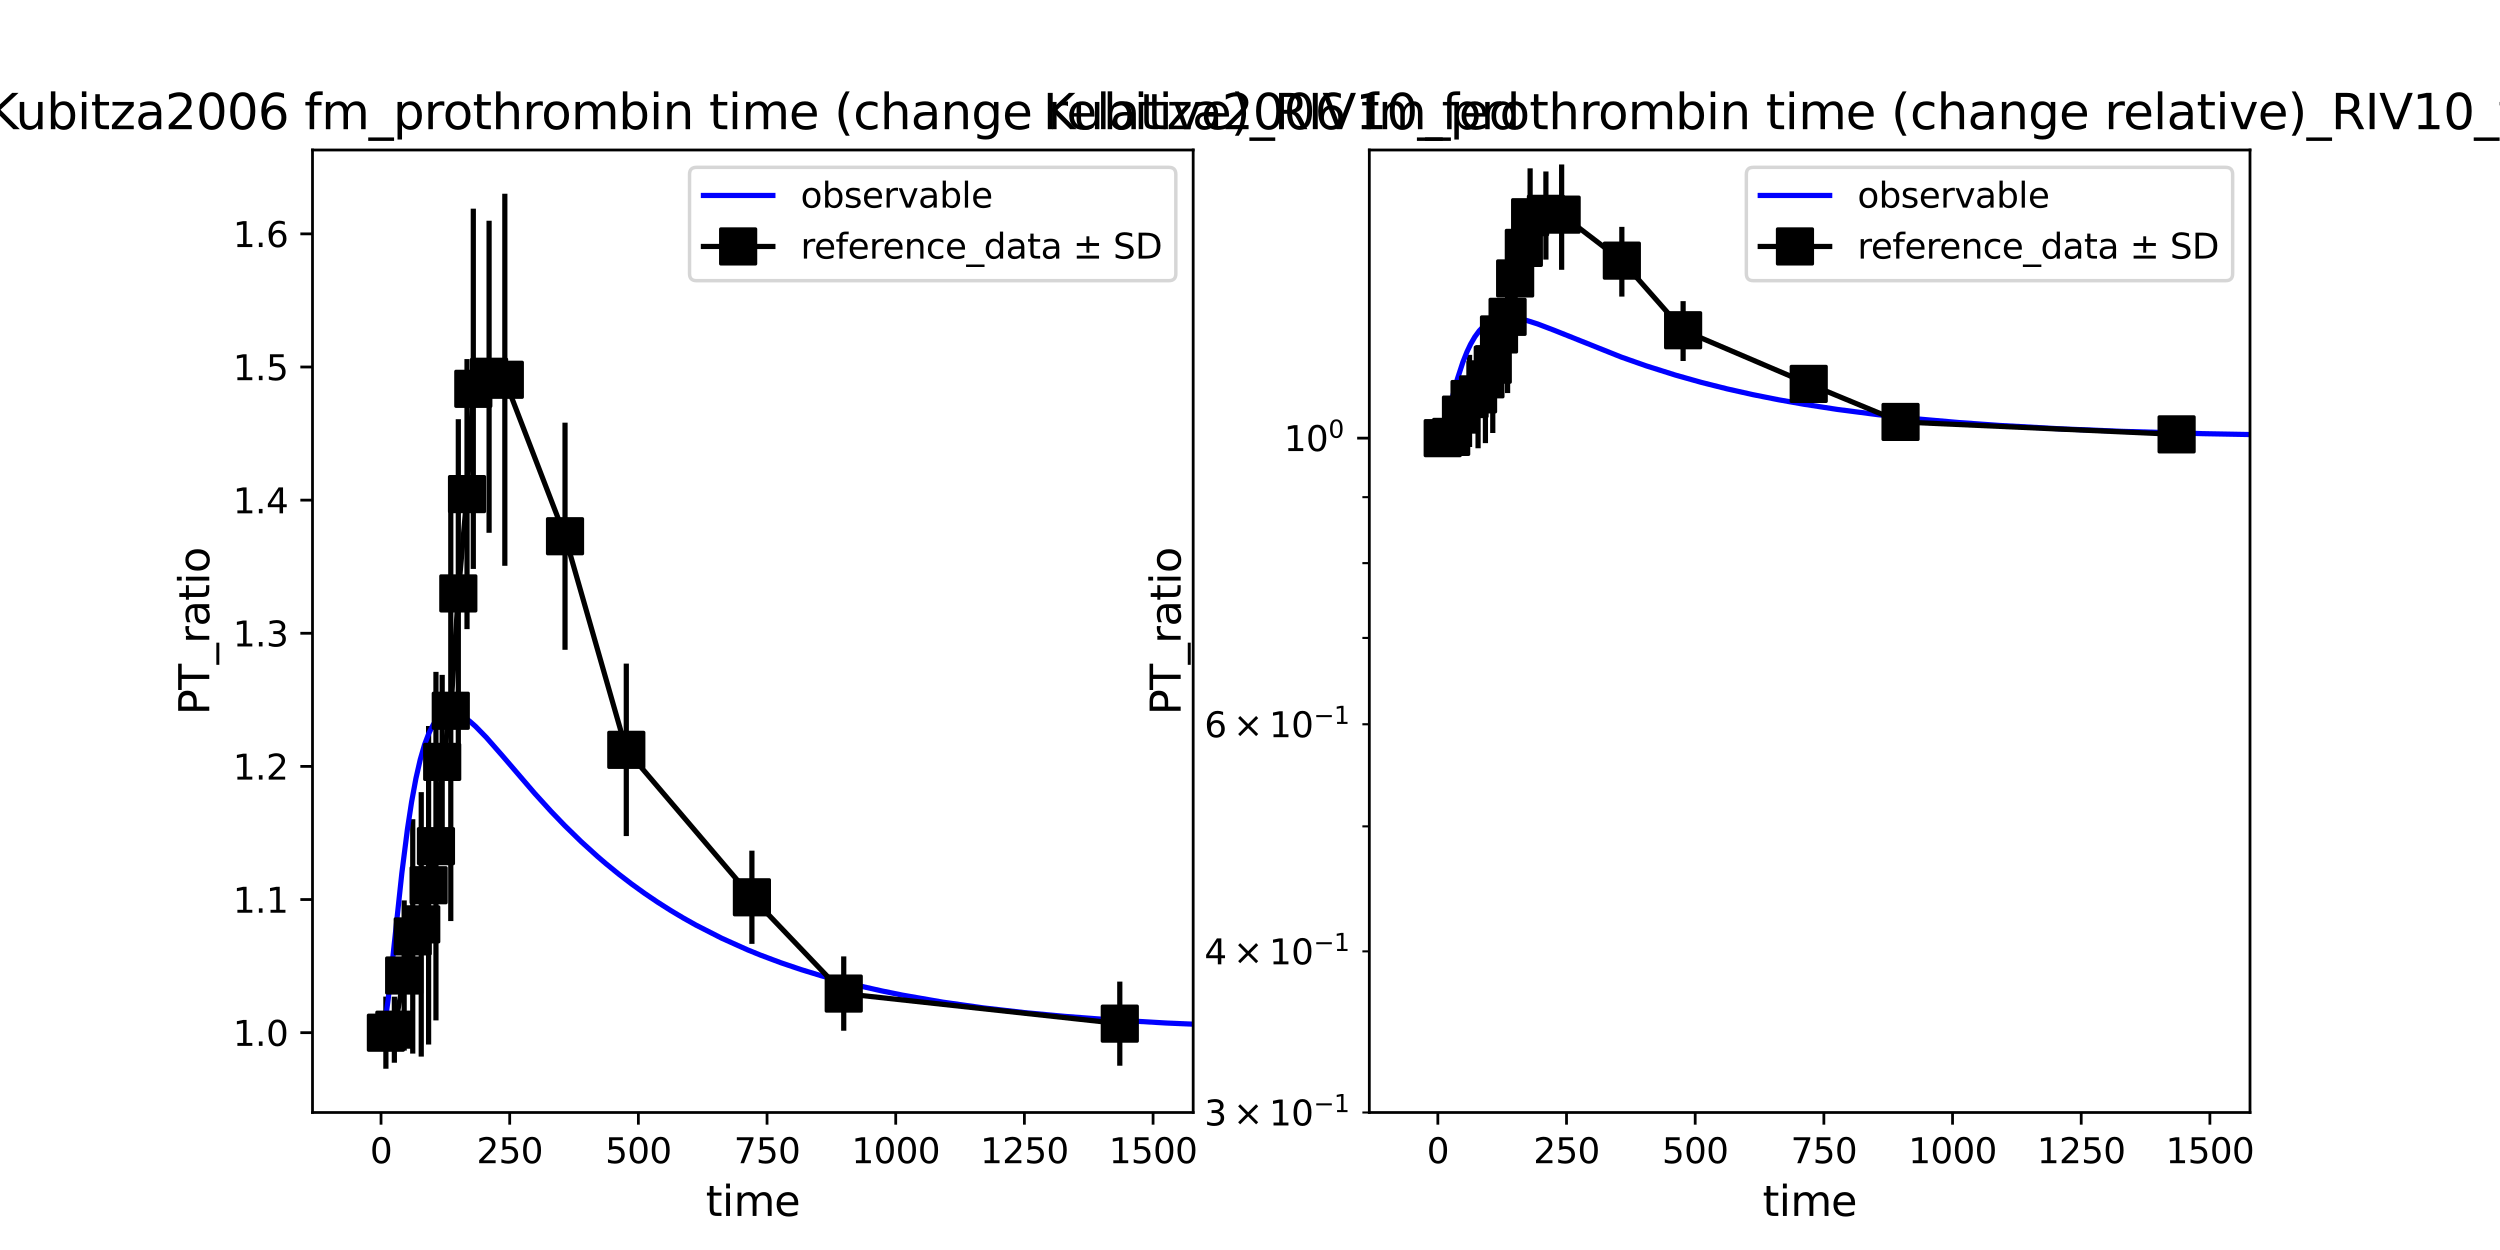 <?xml version="1.0" encoding="utf-8" standalone="no"?>
<!DOCTYPE svg PUBLIC "-//W3C//DTD SVG 1.1//EN"
  "http://www.w3.org/Graphics/SVG/1.1/DTD/svg11.dtd">
<svg xmlns:xlink="http://www.w3.org/1999/xlink" width="720pt" height="360pt" viewBox="0 0 720 360" xmlns="http://www.w3.org/2000/svg" version="1.1">
 <defs>
  <style type="text/css">*{stroke-linejoin: round; stroke-linecap: butt}</style>
 </defs>
 <g id="figure_1">
  <g id="patch_1">
   <path d="M 0 360 
L 720 360 
L 720 0 
L 0 0 
z
" style="fill: #ffffff"/>
  </g>
  <g id="axes_1">
   <g id="patch_2">
    <path d="M 90 320.4 
L 343.636 320.4 
L 343.636 43.2 
L 90 43.2 
z
" style="fill: #ffffff"/>
   </g>
   <g id="matplotlib.axis_1">
    <g id="xtick_1">
     <g id="line2d_1">
      <defs>
       <path id="mc33ed924d0" d="M 0 0 
L 0 3.5 
" style="stroke: #000000; stroke-width: 0.8"/>
      </defs>
      <g>
       <use xlink:href="#mc33ed924d0" x="109.736" y="320.4" style="stroke: #000000; stroke-width: 0.8"/>
      </g>
     </g>
     <g id="text_1">
      <!-- 0 -->
      <g transform="translate(106.555 334.998) scale(0.1 -0.1)">
       <defs>
        <path id="DejaVuSans-30" d="M 2034 4250 
Q 1547 4250 1301 3770 
Q 1056 3291 1056 2328 
Q 1056 1369 1301 889 
Q 1547 409 2034 409 
Q 2525 409 2770 889 
Q 3016 1369 3016 2328 
Q 3016 3291 2770 3770 
Q 2525 4250 2034 4250 
z
M 2034 4750 
Q 2819 4750 3233 4129 
Q 3647 3509 3647 2328 
Q 3647 1150 3233 529 
Q 2819 -91 2034 -91 
Q 1250 -91 836 529 
Q 422 1150 422 2328 
Q 422 3509 836 4129 
Q 1250 4750 2034 4750 
z
" transform="scale(0.016)"/>
       </defs>
       <use xlink:href="#DejaVuSans-30"/>
      </g>
     </g>
    </g>
    <g id="xtick_2">
     <g id="line2d_2">
      <g>
       <use xlink:href="#mc33ed924d0" x="146.794" y="320.4" style="stroke: #000000; stroke-width: 0.8"/>
      </g>
     </g>
     <g id="text_2">
      <!-- 250 -->
      <g transform="translate(137.25 334.998) scale(0.1 -0.1)">
       <defs>
        <path id="DejaVuSans-32" d="M 1228 531 
L 3431 531 
L 3431 0 
L 469 0 
L 469 531 
Q 828 903 1448 1529 
Q 2069 2156 2228 2338 
Q 2531 2678 2651 2914 
Q 2772 3150 2772 3378 
Q 2772 3750 2511 3984 
Q 2250 4219 1831 4219 
Q 1534 4219 1204 4116 
Q 875 4013 500 3803 
L 500 4441 
Q 881 4594 1212 4672 
Q 1544 4750 1819 4750 
Q 2544 4750 2975 4387 
Q 3406 4025 3406 3419 
Q 3406 3131 3298 2873 
Q 3191 2616 2906 2266 
Q 2828 2175 2409 1742 
Q 1991 1309 1228 531 
z
" transform="scale(0.016)"/>
        <path id="DejaVuSans-35" d="M 691 4666 
L 3169 4666 
L 3169 4134 
L 1269 4134 
L 1269 2991 
Q 1406 3038 1543 3061 
Q 1681 3084 1819 3084 
Q 2600 3084 3056 2656 
Q 3513 2228 3513 1497 
Q 3513 744 3044 326 
Q 2575 -91 1722 -91 
Q 1428 -91 1123 -41 
Q 819 9 494 109 
L 494 744 
Q 775 591 1075 516 
Q 1375 441 1709 441 
Q 2250 441 2565 725 
Q 2881 1009 2881 1497 
Q 2881 1984 2565 2268 
Q 2250 2553 1709 2553 
Q 1456 2553 1204 2497 
Q 953 2441 691 2322 
L 691 4666 
z
" transform="scale(0.016)"/>
       </defs>
       <use xlink:href="#DejaVuSans-32"/>
       <use xlink:href="#DejaVuSans-35" x="63.623"/>
       <use xlink:href="#DejaVuSans-30" x="127.246"/>
      </g>
     </g>
    </g>
    <g id="xtick_3">
     <g id="line2d_3">
      <g>
       <use xlink:href="#mc33ed924d0" x="183.852" y="320.4" style="stroke: #000000; stroke-width: 0.8"/>
      </g>
     </g>
     <g id="text_3">
      <!-- 500 -->
      <g transform="translate(174.308 334.998) scale(0.1 -0.1)">
       <use xlink:href="#DejaVuSans-35"/>
       <use xlink:href="#DejaVuSans-30" x="63.623"/>
       <use xlink:href="#DejaVuSans-30" x="127.246"/>
      </g>
     </g>
    </g>
    <g id="xtick_4">
     <g id="line2d_4">
      <g>
       <use xlink:href="#mc33ed924d0" x="220.91" y="320.4" style="stroke: #000000; stroke-width: 0.8"/>
      </g>
     </g>
     <g id="text_4">
      <!-- 750 -->
      <g transform="translate(211.366 334.998) scale(0.1 -0.1)">
       <defs>
        <path id="DejaVuSans-37" d="M 525 4666 
L 3525 4666 
L 3525 4397 
L 1831 0 
L 1172 0 
L 2766 4134 
L 525 4134 
L 525 4666 
z
" transform="scale(0.016)"/>
       </defs>
       <use xlink:href="#DejaVuSans-37"/>
       <use xlink:href="#DejaVuSans-35" x="63.623"/>
       <use xlink:href="#DejaVuSans-30" x="127.246"/>
      </g>
     </g>
    </g>
    <g id="xtick_5">
     <g id="line2d_5">
      <g>
       <use xlink:href="#mc33ed924d0" x="257.968" y="320.4" style="stroke: #000000; stroke-width: 0.8"/>
      </g>
     </g>
     <g id="text_5">
      <!-- 1000 -->
      <g transform="translate(245.243 334.998) scale(0.1 -0.1)">
       <defs>
        <path id="DejaVuSans-31" d="M 794 531 
L 1825 531 
L 1825 4091 
L 703 3866 
L 703 4441 
L 1819 4666 
L 2450 4666 
L 2450 531 
L 3481 531 
L 3481 0 
L 794 0 
L 794 531 
z
" transform="scale(0.016)"/>
       </defs>
       <use xlink:href="#DejaVuSans-31"/>
       <use xlink:href="#DejaVuSans-30" x="63.623"/>
       <use xlink:href="#DejaVuSans-30" x="127.246"/>
       <use xlink:href="#DejaVuSans-30" x="190.869"/>
      </g>
     </g>
    </g>
    <g id="xtick_6">
     <g id="line2d_6">
      <g>
       <use xlink:href="#mc33ed924d0" x="295.026" y="320.4" style="stroke: #000000; stroke-width: 0.8"/>
      </g>
     </g>
     <g id="text_6">
      <!-- 1250 -->
      <g transform="translate(282.301 334.998) scale(0.1 -0.1)">
       <use xlink:href="#DejaVuSans-31"/>
       <use xlink:href="#DejaVuSans-32" x="63.623"/>
       <use xlink:href="#DejaVuSans-35" x="127.246"/>
       <use xlink:href="#DejaVuSans-30" x="190.869"/>
      </g>
     </g>
    </g>
    <g id="xtick_7">
     <g id="line2d_7">
      <g>
       <use xlink:href="#mc33ed924d0" x="332.084" y="320.4" style="stroke: #000000; stroke-width: 0.8"/>
      </g>
     </g>
     <g id="text_7">
      <!-- 1500 -->
      <g transform="translate(319.359 334.998) scale(0.1 -0.1)">
       <use xlink:href="#DejaVuSans-31"/>
       <use xlink:href="#DejaVuSans-35" x="63.623"/>
       <use xlink:href="#DejaVuSans-30" x="127.246"/>
       <use xlink:href="#DejaVuSans-30" x="190.869"/>
      </g>
     </g>
    </g>
    <g id="text_8">
     <!-- time -->
     <g transform="translate(203.263 350.196) scale(0.12 -0.12)">
      <defs>
       <path id="DejaVuSans-74" d="M 1172 4494 
L 1172 3500 
L 2356 3500 
L 2356 3053 
L 1172 3053 
L 1172 1153 
Q 1172 725 1289 603 
Q 1406 481 1766 481 
L 2356 481 
L 2356 0 
L 1766 0 
Q 1100 0 847 248 
Q 594 497 594 1153 
L 594 3053 
L 172 3053 
L 172 3500 
L 594 3500 
L 594 4494 
L 1172 4494 
z
" transform="scale(0.016)"/>
       <path id="DejaVuSans-69" d="M 603 3500 
L 1178 3500 
L 1178 0 
L 603 0 
L 603 3500 
z
M 603 4863 
L 1178 4863 
L 1178 4134 
L 603 4134 
L 603 4863 
z
" transform="scale(0.016)"/>
       <path id="DejaVuSans-6d" d="M 3328 2828 
Q 3544 3216 3844 3400 
Q 4144 3584 4550 3584 
Q 5097 3584 5394 3201 
Q 5691 2819 5691 2113 
L 5691 0 
L 5113 0 
L 5113 2094 
Q 5113 2597 4934 2840 
Q 4756 3084 4391 3084 
Q 3944 3084 3684 2787 
Q 3425 2491 3425 1978 
L 3425 0 
L 2847 0 
L 2847 2094 
Q 2847 2600 2669 2842 
Q 2491 3084 2119 3084 
Q 1678 3084 1418 2786 
Q 1159 2488 1159 1978 
L 1159 0 
L 581 0 
L 581 3500 
L 1159 3500 
L 1159 2956 
Q 1356 3278 1631 3431 
Q 1906 3584 2284 3584 
Q 2666 3584 2933 3390 
Q 3200 3197 3328 2828 
z
" transform="scale(0.016)"/>
       <path id="DejaVuSans-65" d="M 3597 1894 
L 3597 1613 
L 953 1613 
Q 991 1019 1311 708 
Q 1631 397 2203 397 
Q 2534 397 2845 478 
Q 3156 559 3463 722 
L 3463 178 
Q 3153 47 2828 -22 
Q 2503 -91 2169 -91 
Q 1331 -91 842 396 
Q 353 884 353 1716 
Q 353 2575 817 3079 
Q 1281 3584 2069 3584 
Q 2775 3584 3186 3129 
Q 3597 2675 3597 1894 
z
M 3022 2063 
Q 3016 2534 2758 2815 
Q 2500 3097 2075 3097 
Q 1594 3097 1305 2825 
Q 1016 2553 972 2059 
L 3022 2063 
z
" transform="scale(0.016)"/>
      </defs>
      <use xlink:href="#DejaVuSans-74"/>
      <use xlink:href="#DejaVuSans-69" x="39.209"/>
      <use xlink:href="#DejaVuSans-6d" x="66.992"/>
      <use xlink:href="#DejaVuSans-65" x="164.404"/>
     </g>
    </g>
   </g>
   <g id="matplotlib.axis_2">
    <g id="ytick_1">
     <g id="line2d_8">
      <defs>
       <path id="m2107b4368c" d="M 0 0 
L -3.5 0 
" style="stroke: #000000; stroke-width: 0.8"/>
      </defs>
      <g>
       <use xlink:href="#m2107b4368c" x="90" y="297.412" style="stroke: #000000; stroke-width: 0.8"/>
      </g>
     </g>
     <g id="text_9">
      <!-- 1.0 -->
      <g transform="translate(67.097 301.211) scale(0.1 -0.1)">
       <defs>
        <path id="DejaVuSans-2e" d="M 684 794 
L 1344 794 
L 1344 0 
L 684 0 
L 684 794 
z
" transform="scale(0.016)"/>
       </defs>
       <use xlink:href="#DejaVuSans-31"/>
       <use xlink:href="#DejaVuSans-2e" x="63.623"/>
       <use xlink:href="#DejaVuSans-30" x="95.41"/>
      </g>
     </g>
    </g>
    <g id="ytick_2">
     <g id="line2d_9">
      <g>
       <use xlink:href="#m2107b4368c" x="90" y="259.068" style="stroke: #000000; stroke-width: 0.8"/>
      </g>
     </g>
     <g id="text_10">
      <!-- 1.1 -->
      <g transform="translate(67.097 262.868) scale(0.1 -0.1)">
       <use xlink:href="#DejaVuSans-31"/>
       <use xlink:href="#DejaVuSans-2e" x="63.623"/>
       <use xlink:href="#DejaVuSans-31" x="95.41"/>
      </g>
     </g>
    </g>
    <g id="ytick_3">
     <g id="line2d_10">
      <g>
       <use xlink:href="#m2107b4368c" x="90" y="220.725" style="stroke: #000000; stroke-width: 0.8"/>
      </g>
     </g>
     <g id="text_11">
      <!-- 1.2 -->
      <g transform="translate(67.097 224.524) scale(0.1 -0.1)">
       <use xlink:href="#DejaVuSans-31"/>
       <use xlink:href="#DejaVuSans-2e" x="63.623"/>
       <use xlink:href="#DejaVuSans-32" x="95.41"/>
      </g>
     </g>
    </g>
    <g id="ytick_4">
     <g id="line2d_11">
      <g>
       <use xlink:href="#m2107b4368c" x="90" y="182.381" style="stroke: #000000; stroke-width: 0.8"/>
      </g>
     </g>
     <g id="text_12">
      <!-- 1.3 -->
      <g transform="translate(67.097 186.18) scale(0.1 -0.1)">
       <defs>
        <path id="DejaVuSans-33" d="M 2597 2516 
Q 3050 2419 3304 2112 
Q 3559 1806 3559 1356 
Q 3559 666 3084 287 
Q 2609 -91 1734 -91 
Q 1441 -91 1130 -33 
Q 819 25 488 141 
L 488 750 
Q 750 597 1062 519 
Q 1375 441 1716 441 
Q 2309 441 2620 675 
Q 2931 909 2931 1356 
Q 2931 1769 2642 2001 
Q 2353 2234 1838 2234 
L 1294 2234 
L 1294 2753 
L 1863 2753 
Q 2328 2753 2575 2939 
Q 2822 3125 2822 3475 
Q 2822 3834 2567 4026 
Q 2313 4219 1838 4219 
Q 1578 4219 1281 4162 
Q 984 4106 628 3988 
L 628 4550 
Q 988 4650 1302 4700 
Q 1616 4750 1894 4750 
Q 2613 4750 3031 4423 
Q 3450 4097 3450 3541 
Q 3450 3153 3228 2886 
Q 3006 2619 2597 2516 
z
" transform="scale(0.016)"/>
       </defs>
       <use xlink:href="#DejaVuSans-31"/>
       <use xlink:href="#DejaVuSans-2e" x="63.623"/>
       <use xlink:href="#DejaVuSans-33" x="95.41"/>
      </g>
     </g>
    </g>
    <g id="ytick_5">
     <g id="line2d_12">
      <g>
       <use xlink:href="#m2107b4368c" x="90" y="144.038" style="stroke: #000000; stroke-width: 0.8"/>
      </g>
     </g>
     <g id="text_13">
      <!-- 1.4 -->
      <g transform="translate(67.097 147.837) scale(0.1 -0.1)">
       <defs>
        <path id="DejaVuSans-34" d="M 2419 4116 
L 825 1625 
L 2419 1625 
L 2419 4116 
z
M 2253 4666 
L 3047 4666 
L 3047 1625 
L 3713 1625 
L 3713 1100 
L 3047 1100 
L 3047 0 
L 2419 0 
L 2419 1100 
L 313 1100 
L 313 1709 
L 2253 4666 
z
" transform="scale(0.016)"/>
       </defs>
       <use xlink:href="#DejaVuSans-31"/>
       <use xlink:href="#DejaVuSans-2e" x="63.623"/>
       <use xlink:href="#DejaVuSans-34" x="95.41"/>
      </g>
     </g>
    </g>
    <g id="ytick_6">
     <g id="line2d_13">
      <g>
       <use xlink:href="#m2107b4368c" x="90" y="105.694" style="stroke: #000000; stroke-width: 0.8"/>
      </g>
     </g>
     <g id="text_14">
      <!-- 1.5 -->
      <g transform="translate(67.097 109.493) scale(0.1 -0.1)">
       <use xlink:href="#DejaVuSans-31"/>
       <use xlink:href="#DejaVuSans-2e" x="63.623"/>
       <use xlink:href="#DejaVuSans-35" x="95.41"/>
      </g>
     </g>
    </g>
    <g id="ytick_7">
     <g id="line2d_14">
      <g>
       <use xlink:href="#m2107b4368c" x="90" y="67.35" style="stroke: #000000; stroke-width: 0.8"/>
      </g>
     </g>
     <g id="text_15">
      <!-- 1.6 -->
      <g transform="translate(67.097 71.15) scale(0.1 -0.1)">
       <defs>
        <path id="DejaVuSans-36" d="M 2113 2584 
Q 1688 2584 1439 2293 
Q 1191 2003 1191 1497 
Q 1191 994 1439 701 
Q 1688 409 2113 409 
Q 2538 409 2786 701 
Q 3034 994 3034 1497 
Q 3034 2003 2786 2293 
Q 2538 2584 2113 2584 
z
M 3366 4563 
L 3366 3988 
Q 3128 4100 2886 4159 
Q 2644 4219 2406 4219 
Q 1781 4219 1451 3797 
Q 1122 3375 1075 2522 
Q 1259 2794 1537 2939 
Q 1816 3084 2150 3084 
Q 2853 3084 3261 2657 
Q 3669 2231 3669 1497 
Q 3669 778 3244 343 
Q 2819 -91 2113 -91 
Q 1303 -91 875 529 
Q 447 1150 447 2328 
Q 447 3434 972 4092 
Q 1497 4750 2381 4750 
Q 2619 4750 2861 4703 
Q 3103 4656 3366 4563 
z
" transform="scale(0.016)"/>
       </defs>
       <use xlink:href="#DejaVuSans-31"/>
       <use xlink:href="#DejaVuSans-2e" x="63.623"/>
       <use xlink:href="#DejaVuSans-36" x="95.41"/>
      </g>
     </g>
    </g>
    <g id="text_16">
     <!-- PT_ratio -->
     <g transform="translate(60.267 205.916) rotate(-90) scale(0.12 -0.12)">
      <defs>
       <path id="DejaVuSans-50" d="M 1259 4147 
L 1259 2394 
L 2053 2394 
Q 2494 2394 2734 2622 
Q 2975 2850 2975 3272 
Q 2975 3691 2734 3919 
Q 2494 4147 2053 4147 
L 1259 4147 
z
M 628 4666 
L 2053 4666 
Q 2838 4666 3239 4311 
Q 3641 3956 3641 3272 
Q 3641 2581 3239 2228 
Q 2838 1875 2053 1875 
L 1259 1875 
L 1259 0 
L 628 0 
L 628 4666 
z
" transform="scale(0.016)"/>
       <path id="DejaVuSans-54" d="M -19 4666 
L 3928 4666 
L 3928 4134 
L 2272 4134 
L 2272 0 
L 1638 0 
L 1638 4134 
L -19 4134 
L -19 4666 
z
" transform="scale(0.016)"/>
       <path id="DejaVuSans-5f" d="M 3263 -1063 
L 3263 -1509 
L -63 -1509 
L -63 -1063 
L 3263 -1063 
z
" transform="scale(0.016)"/>
       <path id="DejaVuSans-72" d="M 2631 2963 
Q 2534 3019 2420 3045 
Q 2306 3072 2169 3072 
Q 1681 3072 1420 2755 
Q 1159 2438 1159 1844 
L 1159 0 
L 581 0 
L 581 3500 
L 1159 3500 
L 1159 2956 
Q 1341 3275 1631 3429 
Q 1922 3584 2338 3584 
Q 2397 3584 2469 3576 
Q 2541 3569 2628 3553 
L 2631 2963 
z
" transform="scale(0.016)"/>
       <path id="DejaVuSans-61" d="M 2194 1759 
Q 1497 1759 1228 1600 
Q 959 1441 959 1056 
Q 959 750 1161 570 
Q 1363 391 1709 391 
Q 2188 391 2477 730 
Q 2766 1069 2766 1631 
L 2766 1759 
L 2194 1759 
z
M 3341 1997 
L 3341 0 
L 2766 0 
L 2766 531 
Q 2569 213 2275 61 
Q 1981 -91 1556 -91 
Q 1019 -91 701 211 
Q 384 513 384 1019 
Q 384 1609 779 1909 
Q 1175 2209 1959 2209 
L 2766 2209 
L 2766 2266 
Q 2766 2663 2505 2880 
Q 2244 3097 1772 3097 
Q 1472 3097 1187 3025 
Q 903 2953 641 2809 
L 641 3341 
Q 956 3463 1253 3523 
Q 1550 3584 1831 3584 
Q 2591 3584 2966 3190 
Q 3341 2797 3341 1997 
z
" transform="scale(0.016)"/>
       <path id="DejaVuSans-6f" d="M 1959 3097 
Q 1497 3097 1228 2736 
Q 959 2375 959 1747 
Q 959 1119 1226 758 
Q 1494 397 1959 397 
Q 2419 397 2687 759 
Q 2956 1122 2956 1747 
Q 2956 2369 2687 2733 
Q 2419 3097 1959 3097 
z
M 1959 3584 
Q 2709 3584 3137 3096 
Q 3566 2609 3566 1747 
Q 3566 888 3137 398 
Q 2709 -91 1959 -91 
Q 1206 -91 779 398 
Q 353 888 353 1747 
Q 353 2609 779 3096 
Q 1206 3584 1959 3584 
z
" transform="scale(0.016)"/>
      </defs>
      <use xlink:href="#DejaVuSans-50"/>
      <use xlink:href="#DejaVuSans-54" x="60.303"/>
      <use xlink:href="#DejaVuSans-5f" x="121.387"/>
      <use xlink:href="#DejaVuSans-72" x="171.387"/>
      <use xlink:href="#DejaVuSans-61" x="212.5"/>
      <use xlink:href="#DejaVuSans-74" x="273.779"/>
      <use xlink:href="#DejaVuSans-69" x="312.988"/>
      <use xlink:href="#DejaVuSans-6f" x="340.771"/>
     </g>
    </g>
   </g>
   <g id="LineCollection_1">
    <path d="M 111.136 307.8 
L 111.136 287.024 
" clip-path="url(#p6bcd6d47b9)" style="fill: none; stroke: #000000; stroke-width: 1.5"/>
    <path d="M 113.575 306.058 
L 113.575 287.033 
" clip-path="url(#p6bcd6d47b9)" style="fill: none; stroke: #000000; stroke-width: 1.5"/>
    <path d="M 116.398 302.582 
L 116.398 259.314 
" clip-path="url(#p6bcd6d47b9)" style="fill: none; stroke: #000000; stroke-width: 1.5"/>
    <path d="M 118.867 303.44 
L 118.867 235.926 
" clip-path="url(#p6bcd6d47b9)" style="fill: none; stroke: #000000; stroke-width: 1.5"/>
    <path d="M 121.319 304.296 
L 121.319 228.139 
" clip-path="url(#p6bcd6d47b9)" style="fill: none; stroke: #000000; stroke-width: 1.5"/>
    <path d="M 123.437 300.822 
L 123.437 209.083 
" clip-path="url(#p6bcd6d47b9)" style="fill: none; stroke: #000000; stroke-width: 1.5"/>
    <path d="M 125.555 293.88 
L 125.555 193.495 
" clip-path="url(#p6bcd6d47b9)" style="fill: none; stroke: #000000; stroke-width: 1.5"/>
    <path d="M 127.352 244.48 
L 127.352 194.37 
" clip-path="url(#p6bcd6d47b9)" style="fill: none; stroke: #000000; stroke-width: 1.5"/>
    <path d="M 129.823 265.266 
L 129.823 144.122 
" clip-path="url(#p6bcd6d47b9)" style="fill: none; stroke: #000000; stroke-width: 1.5"/>
    <path d="M 131.996 221.066 
L 131.996 120.734 
" clip-path="url(#p6bcd6d47b9)" style="fill: none; stroke: #000000; stroke-width: 1.5"/>
    <path d="M 134.501 181.194 
L 134.501 103.415 
" clip-path="url(#p6bcd6d47b9)" style="fill: none; stroke: #000000; stroke-width: 1.5"/>
    <path d="M 136.313 163.857 
L 136.313 60.095 
" clip-path="url(#p6bcd6d47b9)" style="fill: none; stroke: #000000; stroke-width: 1.5"/>
    <path d="M 140.857 153.44 
L 140.857 63.581 
" clip-path="url(#p6bcd6d47b9)" style="fill: none; stroke: #000000; stroke-width: 1.5"/>
    <path d="M 145.389 162.953 
L 145.389 55.8 
" clip-path="url(#p6bcd6d47b9)" style="fill: none; stroke: #000000; stroke-width: 1.5"/>
    <path d="M 162.727 187.143 
L 162.727 121.729 
" clip-path="url(#p6bcd6d47b9)" style="fill: none; stroke: #000000; stroke-width: 1.5"/>
    <path d="M 180.374 240.793 
L 180.374 191.125 
" clip-path="url(#p6bcd6d47b9)" style="fill: none; stroke: #000000; stroke-width: 1.5"/>
    <path d="M 216.549 271.841 
L 216.549 244.996 
" clip-path="url(#p6bcd6d47b9)" style="fill: none; stroke: #000000; stroke-width: 1.5"/>
    <path d="M 242.996 296.859 
L 242.996 275.436 
" clip-path="url(#p6bcd6d47b9)" style="fill: none; stroke: #000000; stroke-width: 1.5"/>
    <path d="M 322.5 306.927 
L 322.5 282.698 
" clip-path="url(#p6bcd6d47b9)" style="fill: none; stroke: #000000; stroke-width: 1.5"/>
   </g>
   <g id="line2d_15">
    <path d="M 109.736 297.412 
L 109.974 297.318 
L 110.217 296.905 
L 110.579 295.688 
L 111.048 293.228 
L 111.783 287.91 
L 112.983 277.128 
L 115.733 251.434 
L 117.334 238.847 
L 118.536 230.981 
L 119.781 224.218 
L 121.027 218.76 
L 122.272 214.458 
L 123.518 211.161 
L 124.764 208.721 
L 126.009 207.007 
L 126.95 206.121 
L 127.891 205.538 
L 128.831 205.216 
L 129.772 205.123 
L 130.713 205.226 
L 131.653 205.497 
L 132.594 205.914 
L 134.475 207.103 
L 135.416 207.84 
L 136.966 209.214 
L 140.065 212.384 
L 144.714 217.687 
L 154.013 228.52 
L 158.662 233.633 
L 162.594 237.723 
L 167.358 242.375 
L 172.121 246.696 
L 174.503 248.736 
L 178.211 251.758 
L 181.918 254.601 
L 185.626 257.274 
L 189.333 259.785 
L 193.041 262.143 
L 196.748 264.358 
L 200.456 266.437 
L 207.871 270.219 
L 215.286 273.548 
L 218.993 275.059 
L 224.835 277.251 
L 230.678 279.231 
L 236.52 281.019 
L 242.362 282.633 
L 248.205 284.089 
L 254.047 285.404 
L 259.89 286.59 
L 271.574 288.624 
L 283.259 290.277 
L 294.944 291.621 
L 306.628 292.713 
L 318.313 293.599 
L 335.84 294.626 
L 353.367 295.377 
L 376.553 296.069 
L 376.553 296.069 
" clip-path="url(#p6bcd6d47b9)" style="fill: none; stroke: #0000ff; stroke-width: 1.5; stroke-linecap: square"/>
   </g>
   <g id="line2d_16">
    <path d="M 111.136 297.412 
L 113.575 296.545 
L 116.398 280.948 
L 118.867 269.683 
L 121.319 266.217 
L 123.437 254.952 
L 125.555 243.688 
L 127.352 219.425 
L 129.823 204.694 
L 131.996 170.9 
L 134.501 142.305 
L 136.313 111.976 
L 140.857 108.51 
L 145.389 109.377 
L 162.727 154.436 
L 180.374 215.959 
L 216.549 258.418 
L 242.996 286.147 
L 322.5 294.812 
" clip-path="url(#p6bcd6d47b9)" style="fill: none; stroke: #000000; stroke-width: 1.5; stroke-linecap: square"/>
    <defs>
     <path id="me593553d03" d="M -5 5 
L 5 5 
L 5 -5 
L -5 -5 
z
" style="stroke: #000000; stroke-linejoin: miter"/>
    </defs>
    <g clip-path="url(#p6bcd6d47b9)">
     <use xlink:href="#me593553d03" x="111.136" y="297.412" style="stroke: #000000; stroke-linejoin: miter"/>
     <use xlink:href="#me593553d03" x="113.575" y="296.545" style="stroke: #000000; stroke-linejoin: miter"/>
     <use xlink:href="#me593553d03" x="116.398" y="280.948" style="stroke: #000000; stroke-linejoin: miter"/>
     <use xlink:href="#me593553d03" x="118.867" y="269.683" style="stroke: #000000; stroke-linejoin: miter"/>
     <use xlink:href="#me593553d03" x="121.319" y="266.217" style="stroke: #000000; stroke-linejoin: miter"/>
     <use xlink:href="#me593553d03" x="123.437" y="254.952" style="stroke: #000000; stroke-linejoin: miter"/>
     <use xlink:href="#me593553d03" x="125.555" y="243.688" style="stroke: #000000; stroke-linejoin: miter"/>
     <use xlink:href="#me593553d03" x="127.352" y="219.425" style="stroke: #000000; stroke-linejoin: miter"/>
     <use xlink:href="#me593553d03" x="129.823" y="204.694" style="stroke: #000000; stroke-linejoin: miter"/>
     <use xlink:href="#me593553d03" x="131.996" y="170.9" style="stroke: #000000; stroke-linejoin: miter"/>
     <use xlink:href="#me593553d03" x="134.501" y="142.305" style="stroke: #000000; stroke-linejoin: miter"/>
     <use xlink:href="#me593553d03" x="136.313" y="111.976" style="stroke: #000000; stroke-linejoin: miter"/>
     <use xlink:href="#me593553d03" x="140.857" y="108.51" style="stroke: #000000; stroke-linejoin: miter"/>
     <use xlink:href="#me593553d03" x="145.389" y="109.377" style="stroke: #000000; stroke-linejoin: miter"/>
     <use xlink:href="#me593553d03" x="162.727" y="154.436" style="stroke: #000000; stroke-linejoin: miter"/>
     <use xlink:href="#me593553d03" x="180.374" y="215.959" style="stroke: #000000; stroke-linejoin: miter"/>
     <use xlink:href="#me593553d03" x="216.549" y="258.418" style="stroke: #000000; stroke-linejoin: miter"/>
     <use xlink:href="#me593553d03" x="242.996" y="286.147" style="stroke: #000000; stroke-linejoin: miter"/>
     <use xlink:href="#me593553d03" x="322.5" y="294.812" style="stroke: #000000; stroke-linejoin: miter"/>
    </g>
   </g>
   <g id="patch_3">
    <path d="M 90 320.4 
L 90 43.2 
" style="fill: none; stroke: #000000; stroke-width: 0.8; stroke-linejoin: miter; stroke-linecap: square"/>
   </g>
   <g id="patch_4">
    <path d="M 343.636 320.4 
L 343.636 43.2 
" style="fill: none; stroke: #000000; stroke-width: 0.8; stroke-linejoin: miter; stroke-linecap: square"/>
   </g>
   <g id="patch_5">
    <path d="M 90 320.4 
L 343.636 320.4 
" style="fill: none; stroke: #000000; stroke-width: 0.8; stroke-linejoin: miter; stroke-linecap: square"/>
   </g>
   <g id="patch_6">
    <path d="M 90 43.2 
L 343.636 43.2 
" style="fill: none; stroke: #000000; stroke-width: 0.8; stroke-linejoin: miter; stroke-linecap: square"/>
   </g>
   <g id="text_17">
    <!-- Kubitza2006 fm_prothrombin time (change relative)_RIV10_fed -->
    <g transform="translate(-4.006 37.2) scale(0.14 -0.14)">
     <defs>
      <path id="DejaVuSans-4b" d="M 628 4666 
L 1259 4666 
L 1259 2694 
L 3353 4666 
L 4166 4666 
L 1850 2491 
L 4331 0 
L 3500 0 
L 1259 2247 
L 1259 0 
L 628 0 
L 628 4666 
z
" transform="scale(0.016)"/>
      <path id="DejaVuSans-75" d="M 544 1381 
L 544 3500 
L 1119 3500 
L 1119 1403 
Q 1119 906 1312 657 
Q 1506 409 1894 409 
Q 2359 409 2629 706 
Q 2900 1003 2900 1516 
L 2900 3500 
L 3475 3500 
L 3475 0 
L 2900 0 
L 2900 538 
Q 2691 219 2414 64 
Q 2138 -91 1772 -91 
Q 1169 -91 856 284 
Q 544 659 544 1381 
z
M 1991 3584 
L 1991 3584 
z
" transform="scale(0.016)"/>
      <path id="DejaVuSans-62" d="M 3116 1747 
Q 3116 2381 2855 2742 
Q 2594 3103 2138 3103 
Q 1681 3103 1420 2742 
Q 1159 2381 1159 1747 
Q 1159 1113 1420 752 
Q 1681 391 2138 391 
Q 2594 391 2855 752 
Q 3116 1113 3116 1747 
z
M 1159 2969 
Q 1341 3281 1617 3432 
Q 1894 3584 2278 3584 
Q 2916 3584 3314 3078 
Q 3713 2572 3713 1747 
Q 3713 922 3314 415 
Q 2916 -91 2278 -91 
Q 1894 -91 1617 61 
Q 1341 213 1159 525 
L 1159 0 
L 581 0 
L 581 4863 
L 1159 4863 
L 1159 2969 
z
" transform="scale(0.016)"/>
      <path id="DejaVuSans-7a" d="M 353 3500 
L 3084 3500 
L 3084 2975 
L 922 459 
L 3084 459 
L 3084 0 
L 275 0 
L 275 525 
L 2438 3041 
L 353 3041 
L 353 3500 
z
" transform="scale(0.016)"/>
      <path id="DejaVuSans-20" transform="scale(0.016)"/>
      <path id="DejaVuSans-66" d="M 2375 4863 
L 2375 4384 
L 1825 4384 
Q 1516 4384 1395 4259 
Q 1275 4134 1275 3809 
L 1275 3500 
L 2222 3500 
L 2222 3053 
L 1275 3053 
L 1275 0 
L 697 0 
L 697 3053 
L 147 3053 
L 147 3500 
L 697 3500 
L 697 3744 
Q 697 4328 969 4595 
Q 1241 4863 1831 4863 
L 2375 4863 
z
" transform="scale(0.016)"/>
      <path id="DejaVuSans-70" d="M 1159 525 
L 1159 -1331 
L 581 -1331 
L 581 3500 
L 1159 3500 
L 1159 2969 
Q 1341 3281 1617 3432 
Q 1894 3584 2278 3584 
Q 2916 3584 3314 3078 
Q 3713 2572 3713 1747 
Q 3713 922 3314 415 
Q 2916 -91 2278 -91 
Q 1894 -91 1617 61 
Q 1341 213 1159 525 
z
M 3116 1747 
Q 3116 2381 2855 2742 
Q 2594 3103 2138 3103 
Q 1681 3103 1420 2742 
Q 1159 2381 1159 1747 
Q 1159 1113 1420 752 
Q 1681 391 2138 391 
Q 2594 391 2855 752 
Q 3116 1113 3116 1747 
z
" transform="scale(0.016)"/>
      <path id="DejaVuSans-68" d="M 3513 2113 
L 3513 0 
L 2938 0 
L 2938 2094 
Q 2938 2591 2744 2837 
Q 2550 3084 2163 3084 
Q 1697 3084 1428 2787 
Q 1159 2491 1159 1978 
L 1159 0 
L 581 0 
L 581 4863 
L 1159 4863 
L 1159 2956 
Q 1366 3272 1645 3428 
Q 1925 3584 2291 3584 
Q 2894 3584 3203 3211 
Q 3513 2838 3513 2113 
z
" transform="scale(0.016)"/>
      <path id="DejaVuSans-6e" d="M 3513 2113 
L 3513 0 
L 2938 0 
L 2938 2094 
Q 2938 2591 2744 2837 
Q 2550 3084 2163 3084 
Q 1697 3084 1428 2787 
Q 1159 2491 1159 1978 
L 1159 0 
L 581 0 
L 581 3500 
L 1159 3500 
L 1159 2956 
Q 1366 3272 1645 3428 
Q 1925 3584 2291 3584 
Q 2894 3584 3203 3211 
Q 3513 2838 3513 2113 
z
" transform="scale(0.016)"/>
      <path id="DejaVuSans-28" d="M 1984 4856 
Q 1566 4138 1362 3434 
Q 1159 2731 1159 2009 
Q 1159 1288 1364 580 
Q 1569 -128 1984 -844 
L 1484 -844 
Q 1016 -109 783 600 
Q 550 1309 550 2009 
Q 550 2706 781 3412 
Q 1013 4119 1484 4856 
L 1984 4856 
z
" transform="scale(0.016)"/>
      <path id="DejaVuSans-63" d="M 3122 3366 
L 3122 2828 
Q 2878 2963 2633 3030 
Q 2388 3097 2138 3097 
Q 1578 3097 1268 2742 
Q 959 2388 959 1747 
Q 959 1106 1268 751 
Q 1578 397 2138 397 
Q 2388 397 2633 464 
Q 2878 531 3122 666 
L 3122 134 
Q 2881 22 2623 -34 
Q 2366 -91 2075 -91 
Q 1284 -91 818 406 
Q 353 903 353 1747 
Q 353 2603 823 3093 
Q 1294 3584 2113 3584 
Q 2378 3584 2631 3529 
Q 2884 3475 3122 3366 
z
" transform="scale(0.016)"/>
      <path id="DejaVuSans-67" d="M 2906 1791 
Q 2906 2416 2648 2759 
Q 2391 3103 1925 3103 
Q 1463 3103 1205 2759 
Q 947 2416 947 1791 
Q 947 1169 1205 825 
Q 1463 481 1925 481 
Q 2391 481 2648 825 
Q 2906 1169 2906 1791 
z
M 3481 434 
Q 3481 -459 3084 -895 
Q 2688 -1331 1869 -1331 
Q 1566 -1331 1297 -1286 
Q 1028 -1241 775 -1147 
L 775 -588 
Q 1028 -725 1275 -790 
Q 1522 -856 1778 -856 
Q 2344 -856 2625 -561 
Q 2906 -266 2906 331 
L 2906 616 
Q 2728 306 2450 153 
Q 2172 0 1784 0 
Q 1141 0 747 490 
Q 353 981 353 1791 
Q 353 2603 747 3093 
Q 1141 3584 1784 3584 
Q 2172 3584 2450 3431 
Q 2728 3278 2906 2969 
L 2906 3500 
L 3481 3500 
L 3481 434 
z
" transform="scale(0.016)"/>
      <path id="DejaVuSans-6c" d="M 603 4863 
L 1178 4863 
L 1178 0 
L 603 0 
L 603 4863 
z
" transform="scale(0.016)"/>
      <path id="DejaVuSans-76" d="M 191 3500 
L 800 3500 
L 1894 563 
L 2988 3500 
L 3597 3500 
L 2284 0 
L 1503 0 
L 191 3500 
z
" transform="scale(0.016)"/>
      <path id="DejaVuSans-29" d="M 513 4856 
L 1013 4856 
Q 1481 4119 1714 3412 
Q 1947 2706 1947 2009 
Q 1947 1309 1714 600 
Q 1481 -109 1013 -844 
L 513 -844 
Q 928 -128 1133 580 
Q 1338 1288 1338 2009 
Q 1338 2731 1133 3434 
Q 928 4138 513 4856 
z
" transform="scale(0.016)"/>
      <path id="DejaVuSans-52" d="M 2841 2188 
Q 3044 2119 3236 1894 
Q 3428 1669 3622 1275 
L 4263 0 
L 3584 0 
L 2988 1197 
Q 2756 1666 2539 1819 
Q 2322 1972 1947 1972 
L 1259 1972 
L 1259 0 
L 628 0 
L 628 4666 
L 2053 4666 
Q 2853 4666 3247 4331 
Q 3641 3997 3641 3322 
Q 3641 2881 3436 2590 
Q 3231 2300 2841 2188 
z
M 1259 4147 
L 1259 2491 
L 2053 2491 
Q 2509 2491 2742 2702 
Q 2975 2913 2975 3322 
Q 2975 3731 2742 3939 
Q 2509 4147 2053 4147 
L 1259 4147 
z
" transform="scale(0.016)"/>
      <path id="DejaVuSans-49" d="M 628 4666 
L 1259 4666 
L 1259 0 
L 628 0 
L 628 4666 
z
" transform="scale(0.016)"/>
      <path id="DejaVuSans-56" d="M 1831 0 
L 50 4666 
L 709 4666 
L 2188 738 
L 3669 4666 
L 4325 4666 
L 2547 0 
L 1831 0 
z
" transform="scale(0.016)"/>
      <path id="DejaVuSans-64" d="M 2906 2969 
L 2906 4863 
L 3481 4863 
L 3481 0 
L 2906 0 
L 2906 525 
Q 2725 213 2448 61 
Q 2172 -91 1784 -91 
Q 1150 -91 751 415 
Q 353 922 353 1747 
Q 353 2572 751 3078 
Q 1150 3584 1784 3584 
Q 2172 3584 2448 3432 
Q 2725 3281 2906 2969 
z
M 947 1747 
Q 947 1113 1208 752 
Q 1469 391 1925 391 
Q 2381 391 2643 752 
Q 2906 1113 2906 1747 
Q 2906 2381 2643 2742 
Q 2381 3103 1925 3103 
Q 1469 3103 1208 2742 
Q 947 2381 947 1747 
z
" transform="scale(0.016)"/>
     </defs>
     <use xlink:href="#DejaVuSans-4b"/>
     <use xlink:href="#DejaVuSans-75" x="60.576"/>
     <use xlink:href="#DejaVuSans-62" x="123.955"/>
     <use xlink:href="#DejaVuSans-69" x="187.432"/>
     <use xlink:href="#DejaVuSans-74" x="215.215"/>
     <use xlink:href="#DejaVuSans-7a" x="254.424"/>
     <use xlink:href="#DejaVuSans-61" x="306.914"/>
     <use xlink:href="#DejaVuSans-32" x="368.193"/>
     <use xlink:href="#DejaVuSans-30" x="431.816"/>
     <use xlink:href="#DejaVuSans-30" x="495.439"/>
     <use xlink:href="#DejaVuSans-36" x="559.062"/>
     <use xlink:href="#DejaVuSans-20" x="622.686"/>
     <use xlink:href="#DejaVuSans-66" x="654.473"/>
     <use xlink:href="#DejaVuSans-6d" x="689.678"/>
     <use xlink:href="#DejaVuSans-5f" x="787.09"/>
     <use xlink:href="#DejaVuSans-70" x="837.09"/>
     <use xlink:href="#DejaVuSans-72" x="900.566"/>
     <use xlink:href="#DejaVuSans-6f" x="939.43"/>
     <use xlink:href="#DejaVuSans-74" x="1000.611"/>
     <use xlink:href="#DejaVuSans-68" x="1039.82"/>
     <use xlink:href="#DejaVuSans-72" x="1103.199"/>
     <use xlink:href="#DejaVuSans-6f" x="1142.062"/>
     <use xlink:href="#DejaVuSans-6d" x="1203.244"/>
     <use xlink:href="#DejaVuSans-62" x="1300.656"/>
     <use xlink:href="#DejaVuSans-69" x="1364.133"/>
     <use xlink:href="#DejaVuSans-6e" x="1391.916"/>
     <use xlink:href="#DejaVuSans-20" x="1455.295"/>
     <use xlink:href="#DejaVuSans-74" x="1487.082"/>
     <use xlink:href="#DejaVuSans-69" x="1526.291"/>
     <use xlink:href="#DejaVuSans-6d" x="1554.074"/>
     <use xlink:href="#DejaVuSans-65" x="1651.486"/>
     <use xlink:href="#DejaVuSans-20" x="1713.01"/>
     <use xlink:href="#DejaVuSans-28" x="1744.797"/>
     <use xlink:href="#DejaVuSans-63" x="1783.811"/>
     <use xlink:href="#DejaVuSans-68" x="1838.791"/>
     <use xlink:href="#DejaVuSans-61" x="1902.17"/>
     <use xlink:href="#DejaVuSans-6e" x="1963.449"/>
     <use xlink:href="#DejaVuSans-67" x="2026.828"/>
     <use xlink:href="#DejaVuSans-65" x="2090.305"/>
     <use xlink:href="#DejaVuSans-20" x="2151.828"/>
     <use xlink:href="#DejaVuSans-72" x="2183.615"/>
     <use xlink:href="#DejaVuSans-65" x="2222.479"/>
     <use xlink:href="#DejaVuSans-6c" x="2284.002"/>
     <use xlink:href="#DejaVuSans-61" x="2311.785"/>
     <use xlink:href="#DejaVuSans-74" x="2373.064"/>
     <use xlink:href="#DejaVuSans-69" x="2412.273"/>
     <use xlink:href="#DejaVuSans-76" x="2440.057"/>
     <use xlink:href="#DejaVuSans-65" x="2499.236"/>
     <use xlink:href="#DejaVuSans-29" x="2560.76"/>
     <use xlink:href="#DejaVuSans-5f" x="2599.773"/>
     <use xlink:href="#DejaVuSans-52" x="2649.773"/>
     <use xlink:href="#DejaVuSans-49" x="2719.256"/>
     <use xlink:href="#DejaVuSans-56" x="2748.748"/>
     <use xlink:href="#DejaVuSans-31" x="2817.156"/>
     <use xlink:href="#DejaVuSans-30" x="2880.779"/>
     <use xlink:href="#DejaVuSans-5f" x="2944.402"/>
     <use xlink:href="#DejaVuSans-66" x="2994.402"/>
     <use xlink:href="#DejaVuSans-65" x="3029.607"/>
     <use xlink:href="#DejaVuSans-64" x="3091.131"/>
    </g>
   </g>
   <g id="legend_1">
    <g id="patch_7">
     <path d="M 200.586 80.834 
L 336.636 80.834 
Q 338.636 80.834 338.636 78.834 
L 338.636 50.2 
Q 338.636 48.2 336.636 48.2 
L 200.586 48.2 
Q 198.586 48.2 198.586 50.2 
L 198.586 78.834 
Q 198.586 80.834 200.586 80.834 
z
" style="fill: #ffffff; opacity: 0.8; stroke: #cccccc; stroke-linejoin: miter"/>
    </g>
    <g id="line2d_17">
     <path d="M 202.586 56.298 
L 212.586 56.298 
L 222.586 56.298 
" style="fill: none; stroke: #0000ff; stroke-width: 1.5; stroke-linecap: square"/>
    </g>
    <g id="text_18">
     <!-- observable -->
     <g transform="translate(230.586 59.798) scale(0.1 -0.1)">
      <defs>
       <path id="DejaVuSans-73" d="M 2834 3397 
L 2834 2853 
Q 2591 2978 2328 3040 
Q 2066 3103 1784 3103 
Q 1356 3103 1142 2972 
Q 928 2841 928 2578 
Q 928 2378 1081 2264 
Q 1234 2150 1697 2047 
L 1894 2003 
Q 2506 1872 2764 1633 
Q 3022 1394 3022 966 
Q 3022 478 2636 193 
Q 2250 -91 1575 -91 
Q 1294 -91 989 -36 
Q 684 19 347 128 
L 347 722 
Q 666 556 975 473 
Q 1284 391 1588 391 
Q 1994 391 2212 530 
Q 2431 669 2431 922 
Q 2431 1156 2273 1281 
Q 2116 1406 1581 1522 
L 1381 1569 
Q 847 1681 609 1914 
Q 372 2147 372 2553 
Q 372 3047 722 3315 
Q 1072 3584 1716 3584 
Q 2034 3584 2315 3537 
Q 2597 3491 2834 3397 
z
" transform="scale(0.016)"/>
      </defs>
      <use xlink:href="#DejaVuSans-6f"/>
      <use xlink:href="#DejaVuSans-62" x="61.182"/>
      <use xlink:href="#DejaVuSans-73" x="124.658"/>
      <use xlink:href="#DejaVuSans-65" x="176.758"/>
      <use xlink:href="#DejaVuSans-72" x="238.281"/>
      <use xlink:href="#DejaVuSans-76" x="279.395"/>
      <use xlink:href="#DejaVuSans-61" x="338.574"/>
      <use xlink:href="#DejaVuSans-62" x="399.854"/>
      <use xlink:href="#DejaVuSans-6c" x="463.33"/>
      <use xlink:href="#DejaVuSans-65" x="491.113"/>
     </g>
    </g>
    <g id="LineCollection_2">
     <path d="M 212.586 75.977 
L 212.586 65.977 
" style="fill: none; stroke: #000000; stroke-width: 1.5"/>
    </g>
    <g id="line2d_18">
     <path d="M 202.586 70.977 
L 222.586 70.977 
" style="fill: none; stroke: #000000; stroke-width: 1.5; stroke-linecap: square"/>
    </g>
    <g id="line2d_19">
     <g>
      <use xlink:href="#me593553d03" x="212.586" y="70.977" style="stroke: #000000; stroke-linejoin: miter"/>
     </g>
    </g>
    <g id="text_19">
     <!-- reference_data ± SD -->
     <g transform="translate(230.586 74.477) scale(0.1 -0.1)">
      <defs>
       <path id="DejaVuSans-b1" d="M 2944 4013 
L 2944 2803 
L 4684 2803 
L 4684 2272 
L 2944 2272 
L 2944 1063 
L 2419 1063 
L 2419 2272 
L 678 2272 
L 678 2803 
L 2419 2803 
L 2419 4013 
L 2944 4013 
z
M 678 531 
L 4684 531 
L 4684 0 
L 678 0 
L 678 531 
z
" transform="scale(0.016)"/>
       <path id="DejaVuSans-53" d="M 3425 4513 
L 3425 3897 
Q 3066 4069 2747 4153 
Q 2428 4238 2131 4238 
Q 1616 4238 1336 4038 
Q 1056 3838 1056 3469 
Q 1056 3159 1242 3001 
Q 1428 2844 1947 2747 
L 2328 2669 
Q 3034 2534 3370 2195 
Q 3706 1856 3706 1288 
Q 3706 609 3251 259 
Q 2797 -91 1919 -91 
Q 1588 -91 1214 -16 
Q 841 59 441 206 
L 441 856 
Q 825 641 1194 531 
Q 1563 422 1919 422 
Q 2459 422 2753 634 
Q 3047 847 3047 1241 
Q 3047 1584 2836 1778 
Q 2625 1972 2144 2069 
L 1759 2144 
Q 1053 2284 737 2584 
Q 422 2884 422 3419 
Q 422 4038 858 4394 
Q 1294 4750 2059 4750 
Q 2388 4750 2728 4690 
Q 3069 4631 3425 4513 
z
" transform="scale(0.016)"/>
       <path id="DejaVuSans-44" d="M 1259 4147 
L 1259 519 
L 2022 519 
Q 2988 519 3436 956 
Q 3884 1394 3884 2338 
Q 3884 3275 3436 3711 
Q 2988 4147 2022 4147 
L 1259 4147 
z
M 628 4666 
L 1925 4666 
Q 3281 4666 3915 4102 
Q 4550 3538 4550 2338 
Q 4550 1131 3912 565 
Q 3275 0 1925 0 
L 628 0 
L 628 4666 
z
" transform="scale(0.016)"/>
      </defs>
      <use xlink:href="#DejaVuSans-72"/>
      <use xlink:href="#DejaVuSans-65" x="38.863"/>
      <use xlink:href="#DejaVuSans-66" x="100.387"/>
      <use xlink:href="#DejaVuSans-65" x="135.592"/>
      <use xlink:href="#DejaVuSans-72" x="197.115"/>
      <use xlink:href="#DejaVuSans-65" x="235.979"/>
      <use xlink:href="#DejaVuSans-6e" x="297.502"/>
      <use xlink:href="#DejaVuSans-63" x="360.881"/>
      <use xlink:href="#DejaVuSans-65" x="415.861"/>
      <use xlink:href="#DejaVuSans-5f" x="477.385"/>
      <use xlink:href="#DejaVuSans-64" x="527.385"/>
      <use xlink:href="#DejaVuSans-61" x="590.861"/>
      <use xlink:href="#DejaVuSans-74" x="652.141"/>
      <use xlink:href="#DejaVuSans-61" x="691.35"/>
      <use xlink:href="#DejaVuSans-20" x="752.629"/>
      <use xlink:href="#DejaVuSans-b1" x="784.416"/>
      <use xlink:href="#DejaVuSans-20" x="868.205"/>
      <use xlink:href="#DejaVuSans-53" x="899.992"/>
      <use xlink:href="#DejaVuSans-44" x="963.469"/>
     </g>
    </g>
   </g>
  </g>
  <g id="axes_2">
   <g id="patch_8">
    <path d="M 394.364 320.4 
L 648 320.4 
L 648 43.2 
L 394.364 43.2 
z
" style="fill: #ffffff"/>
   </g>
   <g id="matplotlib.axis_3">
    <g id="xtick_8">
     <g id="line2d_20">
      <g>
       <use xlink:href="#mc33ed924d0" x="414.1" y="320.4" style="stroke: #000000; stroke-width: 0.8"/>
      </g>
     </g>
     <g id="text_20">
      <!-- 0 -->
      <g transform="translate(410.919 334.998) scale(0.1 -0.1)">
       <use xlink:href="#DejaVuSans-30"/>
      </g>
     </g>
    </g>
    <g id="xtick_9">
     <g id="line2d_21">
      <g>
       <use xlink:href="#mc33ed924d0" x="451.158" y="320.4" style="stroke: #000000; stroke-width: 0.8"/>
      </g>
     </g>
     <g id="text_21">
      <!-- 250 -->
      <g transform="translate(441.614 334.998) scale(0.1 -0.1)">
       <use xlink:href="#DejaVuSans-32"/>
       <use xlink:href="#DejaVuSans-35" x="63.623"/>
       <use xlink:href="#DejaVuSans-30" x="127.246"/>
      </g>
     </g>
    </g>
    <g id="xtick_10">
     <g id="line2d_22">
      <g>
       <use xlink:href="#mc33ed924d0" x="488.216" y="320.4" style="stroke: #000000; stroke-width: 0.8"/>
      </g>
     </g>
     <g id="text_22">
      <!-- 500 -->
      <g transform="translate(478.672 334.998) scale(0.1 -0.1)">
       <use xlink:href="#DejaVuSans-35"/>
       <use xlink:href="#DejaVuSans-30" x="63.623"/>
       <use xlink:href="#DejaVuSans-30" x="127.246"/>
      </g>
     </g>
    </g>
    <g id="xtick_11">
     <g id="line2d_23">
      <g>
       <use xlink:href="#mc33ed924d0" x="525.274" y="320.4" style="stroke: #000000; stroke-width: 0.8"/>
      </g>
     </g>
     <g id="text_23">
      <!-- 750 -->
      <g transform="translate(515.73 334.998) scale(0.1 -0.1)">
       <use xlink:href="#DejaVuSans-37"/>
       <use xlink:href="#DejaVuSans-35" x="63.623"/>
       <use xlink:href="#DejaVuSans-30" x="127.246"/>
      </g>
     </g>
    </g>
    <g id="xtick_12">
     <g id="line2d_24">
      <g>
       <use xlink:href="#mc33ed924d0" x="562.332" y="320.4" style="stroke: #000000; stroke-width: 0.8"/>
      </g>
     </g>
     <g id="text_24">
      <!-- 1000 -->
      <g transform="translate(549.607 334.998) scale(0.1 -0.1)">
       <use xlink:href="#DejaVuSans-31"/>
       <use xlink:href="#DejaVuSans-30" x="63.623"/>
       <use xlink:href="#DejaVuSans-30" x="127.246"/>
       <use xlink:href="#DejaVuSans-30" x="190.869"/>
      </g>
     </g>
    </g>
    <g id="xtick_13">
     <g id="line2d_25">
      <g>
       <use xlink:href="#mc33ed924d0" x="599.39" y="320.4" style="stroke: #000000; stroke-width: 0.8"/>
      </g>
     </g>
     <g id="text_25">
      <!-- 1250 -->
      <g transform="translate(586.665 334.998) scale(0.1 -0.1)">
       <use xlink:href="#DejaVuSans-31"/>
       <use xlink:href="#DejaVuSans-32" x="63.623"/>
       <use xlink:href="#DejaVuSans-35" x="127.246"/>
       <use xlink:href="#DejaVuSans-30" x="190.869"/>
      </g>
     </g>
    </g>
    <g id="xtick_14">
     <g id="line2d_26">
      <g>
       <use xlink:href="#mc33ed924d0" x="636.448" y="320.4" style="stroke: #000000; stroke-width: 0.8"/>
      </g>
     </g>
     <g id="text_26">
      <!-- 1500 -->
      <g transform="translate(623.723 334.998) scale(0.1 -0.1)">
       <use xlink:href="#DejaVuSans-31"/>
       <use xlink:href="#DejaVuSans-35" x="63.623"/>
       <use xlink:href="#DejaVuSans-30" x="127.246"/>
       <use xlink:href="#DejaVuSans-30" x="190.869"/>
      </g>
     </g>
    </g>
    <g id="text_27">
     <!-- time -->
     <g transform="translate(507.627 350.196) scale(0.12 -0.12)">
      <use xlink:href="#DejaVuSans-74"/>
      <use xlink:href="#DejaVuSans-69" x="39.209"/>
      <use xlink:href="#DejaVuSans-6d" x="66.992"/>
      <use xlink:href="#DejaVuSans-65" x="164.404"/>
     </g>
    </g>
   </g>
   <g id="matplotlib.axis_4">
    <g id="ytick_8">
     <g id="line2d_27">
      <g>
       <use xlink:href="#m2107b4368c" x="394.364" y="126.188" style="stroke: #000000; stroke-width: 0.8"/>
      </g>
     </g>
     <g id="text_28">
      <!-- $\mathdefault{10^{0}}$ -->
      <g transform="translate(369.764 129.987) scale(0.1 -0.1)">
       <use xlink:href="#DejaVuSans-31" transform="translate(0 0.766)"/>
       <use xlink:href="#DejaVuSans-30" transform="translate(63.623 0.766)"/>
       <use xlink:href="#DejaVuSans-30" transform="translate(128.203 39.047) scale(0.7)"/>
      </g>
     </g>
    </g>
    <g id="ytick_9">
     <g id="line2d_28">
      <defs>
       <path id="mf3d86229e4" d="M 0 0 
L -2 0 
" style="stroke: #000000; stroke-width: 0.6"/>
      </defs>
      <g>
       <use xlink:href="#mf3d86229e4" x="394.364" y="320.4" style="stroke: #000000; stroke-width: 0.6"/>
      </g>
     </g>
     <g id="text_29">
      <!-- $\mathdefault{3\times10^{-1}}$ -->
      <g transform="translate(346.864 324.199) scale(0.1 -0.1)">
       <defs>
        <path id="DejaVuSans-d7" d="M 4488 3438 
L 3059 2003 
L 4488 575 
L 4116 197 
L 2681 1631 
L 1247 197 
L 878 575 
L 2303 2003 
L 878 3438 
L 1247 3816 
L 2681 2381 
L 4116 3816 
L 4488 3438 
z
" transform="scale(0.016)"/>
        <path id="DejaVuSans-2212" d="M 678 2272 
L 4684 2272 
L 4684 1741 
L 678 1741 
L 678 2272 
z
" transform="scale(0.016)"/>
       </defs>
       <use xlink:href="#DejaVuSans-33" transform="translate(0 0.684)"/>
       <use xlink:href="#DejaVuSans-d7" transform="translate(83.105 0.684)"/>
       <use xlink:href="#DejaVuSans-31" transform="translate(186.377 0.684)"/>
       <use xlink:href="#DejaVuSans-30" transform="translate(250 0.684)"/>
       <use xlink:href="#DejaVuSans-2212" transform="translate(314.58 38.966) scale(0.7)"/>
       <use xlink:href="#DejaVuSans-31" transform="translate(373.232 38.966) scale(0.7)"/>
      </g>
     </g>
    </g>
    <g id="ytick_10">
     <g id="line2d_29">
      <g>
       <use xlink:href="#mf3d86229e4" x="394.364" y="273.994" style="stroke: #000000; stroke-width: 0.6"/>
      </g>
     </g>
     <g id="text_30">
      <!-- $\mathdefault{4\times10^{-1}}$ -->
      <g transform="translate(346.864 277.793) scale(0.1 -0.1)">
       <use xlink:href="#DejaVuSans-34" transform="translate(0 0.684)"/>
       <use xlink:href="#DejaVuSans-d7" transform="translate(83.105 0.684)"/>
       <use xlink:href="#DejaVuSans-31" transform="translate(186.377 0.684)"/>
       <use xlink:href="#DejaVuSans-30" transform="translate(250 0.684)"/>
       <use xlink:href="#DejaVuSans-2212" transform="translate(314.58 38.966) scale(0.7)"/>
       <use xlink:href="#DejaVuSans-31" transform="translate(373.232 38.966) scale(0.7)"/>
      </g>
     </g>
    </g>
    <g id="ytick_11">
     <g id="line2d_30">
      <g>
       <use xlink:href="#mf3d86229e4" x="394.364" y="237.999" style="stroke: #000000; stroke-width: 0.6"/>
      </g>
     </g>
    </g>
    <g id="ytick_12">
     <g id="line2d_31">
      <g>
       <use xlink:href="#mf3d86229e4" x="394.364" y="208.589" style="stroke: #000000; stroke-width: 0.6"/>
      </g>
     </g>
     <g id="text_31">
      <!-- $\mathdefault{6\times10^{-1}}$ -->
      <g transform="translate(346.864 212.388) scale(0.1 -0.1)">
       <use xlink:href="#DejaVuSans-36" transform="translate(0 0.684)"/>
       <use xlink:href="#DejaVuSans-d7" transform="translate(83.105 0.684)"/>
       <use xlink:href="#DejaVuSans-31" transform="translate(186.377 0.684)"/>
       <use xlink:href="#DejaVuSans-30" transform="translate(250 0.684)"/>
       <use xlink:href="#DejaVuSans-2212" transform="translate(314.58 38.966) scale(0.7)"/>
       <use xlink:href="#DejaVuSans-31" transform="translate(373.232 38.966) scale(0.7)"/>
      </g>
     </g>
    </g>
    <g id="ytick_13">
     <g id="line2d_32">
      <g>
       <use xlink:href="#mf3d86229e4" x="394.364" y="183.723" style="stroke: #000000; stroke-width: 0.6"/>
      </g>
     </g>
    </g>
    <g id="ytick_14">
     <g id="line2d_33">
      <g>
       <use xlink:href="#mf3d86229e4" x="394.364" y="162.183" style="stroke: #000000; stroke-width: 0.6"/>
      </g>
     </g>
    </g>
    <g id="ytick_15">
     <g id="line2d_34">
      <g>
       <use xlink:href="#mf3d86229e4" x="394.364" y="143.183" style="stroke: #000000; stroke-width: 0.6"/>
      </g>
     </g>
    </g>
    <g id="text_32">
     <!-- PT_ratio -->
     <g transform="translate(340.034 205.916) rotate(-90) scale(0.12 -0.12)">
      <use xlink:href="#DejaVuSans-50"/>
      <use xlink:href="#DejaVuSans-54" x="60.303"/>
      <use xlink:href="#DejaVuSans-5f" x="121.387"/>
      <use xlink:href="#DejaVuSans-72" x="171.387"/>
      <use xlink:href="#DejaVuSans-61" x="212.5"/>
      <use xlink:href="#DejaVuSans-74" x="273.779"/>
      <use xlink:href="#DejaVuSans-69" x="312.988"/>
      <use xlink:href="#DejaVuSans-6f" x="340.771"/>
     </g>
    </g>
   </g>
   <g id="LineCollection_3">
    <path d="M 415.5 130.618 
L 415.5 121.876 
" clip-path="url(#paac93fddf2)" style="fill: none; stroke: #000000; stroke-width: 1.5"/>
    <path d="M 417.939 129.867 
L 417.939 121.879 
" clip-path="url(#paac93fddf2)" style="fill: none; stroke: #000000; stroke-width: 1.5"/>
    <path d="M 420.762 128.377 
L 420.762 110.907 
" clip-path="url(#paac93fddf2)" style="fill: none; stroke: #000000; stroke-width: 1.5"/>
    <path d="M 423.231 128.744 
L 423.231 102.197 
" clip-path="url(#paac93fddf2)" style="fill: none; stroke: #000000; stroke-width: 1.5"/>
    <path d="M 425.683 129.11 
L 425.683 99.398 
" clip-path="url(#paac93fddf2)" style="fill: none; stroke: #000000; stroke-width: 1.5"/>
    <path d="M 427.801 127.629 
L 427.801 92.747 
" clip-path="url(#paac93fddf2)" style="fill: none; stroke: #000000; stroke-width: 1.5"/>
    <path d="M 429.918 124.709 
L 429.918 87.503 
" clip-path="url(#paac93fddf2)" style="fill: none; stroke: #000000; stroke-width: 1.5"/>
    <path d="M 431.715 105.328 
L 431.715 87.793 
" clip-path="url(#paac93fddf2)" style="fill: none; stroke: #000000; stroke-width: 1.5"/>
    <path d="M 434.187 113.201 
L 434.187 71.937 
" clip-path="url(#paac93fddf2)" style="fill: none; stroke: #000000; stroke-width: 1.5"/>
    <path d="M 436.36 96.897 
L 436.36 65.056 
" clip-path="url(#paac93fddf2)" style="fill: none; stroke: #000000; stroke-width: 1.5"/>
    <path d="M 438.865 83.482 
L 438.865 60.144 
" clip-path="url(#paac93fddf2)" style="fill: none; stroke: #000000; stroke-width: 1.5"/>
    <path d="M 440.676 77.98 
L 440.676 48.475 
" clip-path="url(#paac93fddf2)" style="fill: none; stroke: #000000; stroke-width: 1.5"/>
    <path d="M 445.221 74.762 
L 445.221 49.383 
" clip-path="url(#paac93fddf2)" style="fill: none; stroke: #000000; stroke-width: 1.5"/>
    <path d="M 449.752 77.698 
L 449.752 47.363 
" clip-path="url(#paac93fddf2)" style="fill: none; stroke: #000000; stroke-width: 1.5"/>
    <path d="M 467.091 85.414 
L 467.091 65.343 
" clip-path="url(#paac93fddf2)" style="fill: none; stroke: #000000; stroke-width: 1.5"/>
    <path d="M 484.737 103.971 
L 484.737 86.72 
" clip-path="url(#paac93fddf2)" style="fill: none; stroke: #000000; stroke-width: 1.5"/>
    <path d="M 520.912 115.774 
L 520.912 105.519 
" clip-path="url(#paac93fddf2)" style="fill: none; stroke: #000000; stroke-width: 1.5"/>
    <path d="M 547.359 125.955 
L 547.359 117.198 
" clip-path="url(#paac93fddf2)" style="fill: none; stroke: #000000; stroke-width: 1.5"/>
    <path d="M 626.864 130.241 
L 626.864 120.113 
" clip-path="url(#paac93fddf2)" style="fill: none; stroke: #000000; stroke-width: 1.5"/>
   </g>
   <g id="line2d_35">
    <path d="M 414.1 126.188 
L 414.434 126.097 
L 414.769 125.745 
L 415.264 124.798 
L 416 122.722 
L 417.107 118.783 
L 419.696 109.238 
L 421.298 104.33 
L 422.499 101.303 
L 423.522 99.145 
L 424.768 96.991 
L 426.013 95.294 
L 427.259 93.986 
L 428.505 93.007 
L 429.75 92.302 
L 431.314 91.737 
L 433.195 91.43 
L 435.076 91.433 
L 436.958 91.667 
L 439.779 92.322 
L 442.879 93.315 
L 447.528 95.088 
L 466.957 102.849 
L 474.103 105.364 
L 482.574 108.041 
L 489.989 110.128 
L 497.404 111.994 
L 504.819 113.656 
L 512.234 115.135 
L 519.649 116.448 
L 529.199 117.921 
L 540.884 119.434 
L 552.568 120.678 
L 564.253 121.698 
L 575.938 122.532 
L 593.465 123.506 
L 610.992 124.223 
L 634.362 124.892 
L 657.731 125.334 
L 680.917 125.624 
L 680.917 125.624 
" clip-path="url(#paac93fddf2)" style="fill: none; stroke: #0000ff; stroke-width: 1.5; stroke-linecap: square"/>
   </g>
   <g id="line2d_36">
    <path d="M 415.5 126.188 
L 417.939 125.824 
L 420.762 119.406 
L 423.231 114.925 
L 425.683 113.571 
L 427.801 109.247 
L 429.918 105.036 
L 431.715 96.322 
L 434.187 91.253 
L 436.36 80.192 
L 438.865 71.391 
L 440.676 62.554 
L 445.221 61.574 
L 449.752 61.818 
L 467.091 75.067 
L 484.737 95.115 
L 520.912 110.565 
L 547.359 121.517 
L 626.864 125.098 
" clip-path="url(#paac93fddf2)" style="fill: none; stroke: #000000; stroke-width: 1.5; stroke-linecap: square"/>
    <g clip-path="url(#paac93fddf2)">
     <use xlink:href="#me593553d03" x="415.5" y="126.188" style="stroke: #000000; stroke-linejoin: miter"/>
     <use xlink:href="#me593553d03" x="417.939" y="125.824" style="stroke: #000000; stroke-linejoin: miter"/>
     <use xlink:href="#me593553d03" x="420.762" y="119.406" style="stroke: #000000; stroke-linejoin: miter"/>
     <use xlink:href="#me593553d03" x="423.231" y="114.925" style="stroke: #000000; stroke-linejoin: miter"/>
     <use xlink:href="#me593553d03" x="425.683" y="113.571" style="stroke: #000000; stroke-linejoin: miter"/>
     <use xlink:href="#me593553d03" x="427.801" y="109.247" style="stroke: #000000; stroke-linejoin: miter"/>
     <use xlink:href="#me593553d03" x="429.918" y="105.036" style="stroke: #000000; stroke-linejoin: miter"/>
     <use xlink:href="#me593553d03" x="431.715" y="96.322" style="stroke: #000000; stroke-linejoin: miter"/>
     <use xlink:href="#me593553d03" x="434.187" y="91.253" style="stroke: #000000; stroke-linejoin: miter"/>
     <use xlink:href="#me593553d03" x="436.36" y="80.192" style="stroke: #000000; stroke-linejoin: miter"/>
     <use xlink:href="#me593553d03" x="438.865" y="71.391" style="stroke: #000000; stroke-linejoin: miter"/>
     <use xlink:href="#me593553d03" x="440.676" y="62.554" style="stroke: #000000; stroke-linejoin: miter"/>
     <use xlink:href="#me593553d03" x="445.221" y="61.574" style="stroke: #000000; stroke-linejoin: miter"/>
     <use xlink:href="#me593553d03" x="449.752" y="61.818" style="stroke: #000000; stroke-linejoin: miter"/>
     <use xlink:href="#me593553d03" x="467.091" y="75.067" style="stroke: #000000; stroke-linejoin: miter"/>
     <use xlink:href="#me593553d03" x="484.737" y="95.115" style="stroke: #000000; stroke-linejoin: miter"/>
     <use xlink:href="#me593553d03" x="520.912" y="110.565" style="stroke: #000000; stroke-linejoin: miter"/>
     <use xlink:href="#me593553d03" x="547.359" y="121.517" style="stroke: #000000; stroke-linejoin: miter"/>
     <use xlink:href="#me593553d03" x="626.864" y="125.098" style="stroke: #000000; stroke-linejoin: miter"/>
    </g>
   </g>
   <g id="patch_9">
    <path d="M 394.364 320.4 
L 394.364 43.2 
" style="fill: none; stroke: #000000; stroke-width: 0.8; stroke-linejoin: miter; stroke-linecap: square"/>
   </g>
   <g id="patch_10">
    <path d="M 648 320.4 
L 648 43.2 
" style="fill: none; stroke: #000000; stroke-width: 0.8; stroke-linejoin: miter; stroke-linecap: square"/>
   </g>
   <g id="patch_11">
    <path d="M 394.364 320.4 
L 648 320.4 
" style="fill: none; stroke: #000000; stroke-width: 0.8; stroke-linejoin: miter; stroke-linecap: square"/>
   </g>
   <g id="patch_12">
    <path d="M 394.364 43.2 
L 648 43.2 
" style="fill: none; stroke: #000000; stroke-width: 0.8; stroke-linejoin: miter; stroke-linecap: square"/>
   </g>
   <g id="text_33">
    <!-- Kubitza2006 fm_prothrombin time (change relative)_RIV10_fed -->
    <g transform="translate(300.358 37.2) scale(0.14 -0.14)">
     <use xlink:href="#DejaVuSans-4b"/>
     <use xlink:href="#DejaVuSans-75" x="60.576"/>
     <use xlink:href="#DejaVuSans-62" x="123.955"/>
     <use xlink:href="#DejaVuSans-69" x="187.432"/>
     <use xlink:href="#DejaVuSans-74" x="215.215"/>
     <use xlink:href="#DejaVuSans-7a" x="254.424"/>
     <use xlink:href="#DejaVuSans-61" x="306.914"/>
     <use xlink:href="#DejaVuSans-32" x="368.193"/>
     <use xlink:href="#DejaVuSans-30" x="431.816"/>
     <use xlink:href="#DejaVuSans-30" x="495.439"/>
     <use xlink:href="#DejaVuSans-36" x="559.062"/>
     <use xlink:href="#DejaVuSans-20" x="622.686"/>
     <use xlink:href="#DejaVuSans-66" x="654.473"/>
     <use xlink:href="#DejaVuSans-6d" x="689.678"/>
     <use xlink:href="#DejaVuSans-5f" x="787.09"/>
     <use xlink:href="#DejaVuSans-70" x="837.09"/>
     <use xlink:href="#DejaVuSans-72" x="900.566"/>
     <use xlink:href="#DejaVuSans-6f" x="939.43"/>
     <use xlink:href="#DejaVuSans-74" x="1000.611"/>
     <use xlink:href="#DejaVuSans-68" x="1039.82"/>
     <use xlink:href="#DejaVuSans-72" x="1103.199"/>
     <use xlink:href="#DejaVuSans-6f" x="1142.062"/>
     <use xlink:href="#DejaVuSans-6d" x="1203.244"/>
     <use xlink:href="#DejaVuSans-62" x="1300.656"/>
     <use xlink:href="#DejaVuSans-69" x="1364.133"/>
     <use xlink:href="#DejaVuSans-6e" x="1391.916"/>
     <use xlink:href="#DejaVuSans-20" x="1455.295"/>
     <use xlink:href="#DejaVuSans-74" x="1487.082"/>
     <use xlink:href="#DejaVuSans-69" x="1526.291"/>
     <use xlink:href="#DejaVuSans-6d" x="1554.074"/>
     <use xlink:href="#DejaVuSans-65" x="1651.486"/>
     <use xlink:href="#DejaVuSans-20" x="1713.01"/>
     <use xlink:href="#DejaVuSans-28" x="1744.797"/>
     <use xlink:href="#DejaVuSans-63" x="1783.811"/>
     <use xlink:href="#DejaVuSans-68" x="1838.791"/>
     <use xlink:href="#DejaVuSans-61" x="1902.17"/>
     <use xlink:href="#DejaVuSans-6e" x="1963.449"/>
     <use xlink:href="#DejaVuSans-67" x="2026.828"/>
     <use xlink:href="#DejaVuSans-65" x="2090.305"/>
     <use xlink:href="#DejaVuSans-20" x="2151.828"/>
     <use xlink:href="#DejaVuSans-72" x="2183.615"/>
     <use xlink:href="#DejaVuSans-65" x="2222.479"/>
     <use xlink:href="#DejaVuSans-6c" x="2284.002"/>
     <use xlink:href="#DejaVuSans-61" x="2311.785"/>
     <use xlink:href="#DejaVuSans-74" x="2373.064"/>
     <use xlink:href="#DejaVuSans-69" x="2412.273"/>
     <use xlink:href="#DejaVuSans-76" x="2440.057"/>
     <use xlink:href="#DejaVuSans-65" x="2499.236"/>
     <use xlink:href="#DejaVuSans-29" x="2560.76"/>
     <use xlink:href="#DejaVuSans-5f" x="2599.773"/>
     <use xlink:href="#DejaVuSans-52" x="2649.773"/>
     <use xlink:href="#DejaVuSans-49" x="2719.256"/>
     <use xlink:href="#DejaVuSans-56" x="2748.748"/>
     <use xlink:href="#DejaVuSans-31" x="2817.156"/>
     <use xlink:href="#DejaVuSans-30" x="2880.779"/>
     <use xlink:href="#DejaVuSans-5f" x="2944.402"/>
     <use xlink:href="#DejaVuSans-66" x="2994.402"/>
     <use xlink:href="#DejaVuSans-65" x="3029.607"/>
     <use xlink:href="#DejaVuSans-64" x="3091.131"/>
    </g>
   </g>
   <g id="legend_2">
    <g id="patch_13">
     <path d="M 504.95 80.834 
L 641 80.834 
Q 643 80.834 643 78.834 
L 643 50.2 
Q 643 48.2 641 48.2 
L 504.95 48.2 
Q 502.95 48.2 502.95 50.2 
L 502.95 78.834 
Q 502.95 80.834 504.95 80.834 
z
" style="fill: #ffffff; opacity: 0.8; stroke: #cccccc; stroke-linejoin: miter"/>
    </g>
    <g id="line2d_37">
     <path d="M 506.95 56.298 
L 516.95 56.298 
L 526.95 56.298 
" style="fill: none; stroke: #0000ff; stroke-width: 1.5; stroke-linecap: square"/>
    </g>
    <g id="text_34">
     <!-- observable -->
     <g transform="translate(534.95 59.798) scale(0.1 -0.1)">
      <use xlink:href="#DejaVuSans-6f"/>
      <use xlink:href="#DejaVuSans-62" x="61.182"/>
      <use xlink:href="#DejaVuSans-73" x="124.658"/>
      <use xlink:href="#DejaVuSans-65" x="176.758"/>
      <use xlink:href="#DejaVuSans-72" x="238.281"/>
      <use xlink:href="#DejaVuSans-76" x="279.395"/>
      <use xlink:href="#DejaVuSans-61" x="338.574"/>
      <use xlink:href="#DejaVuSans-62" x="399.854"/>
      <use xlink:href="#DejaVuSans-6c" x="463.33"/>
      <use xlink:href="#DejaVuSans-65" x="491.113"/>
     </g>
    </g>
    <g id="LineCollection_4">
     <path d="M 516.95 75.977 
L 516.95 65.977 
" style="fill: none; stroke: #000000; stroke-width: 1.5"/>
    </g>
    <g id="line2d_38">
     <path d="M 506.95 70.977 
L 526.95 70.977 
" style="fill: none; stroke: #000000; stroke-width: 1.5; stroke-linecap: square"/>
    </g>
    <g id="line2d_39">
     <g>
      <use xlink:href="#me593553d03" x="516.95" y="70.977" style="stroke: #000000; stroke-linejoin: miter"/>
     </g>
    </g>
    <g id="text_35">
     <!-- reference_data ± SD -->
     <g transform="translate(534.95 74.477) scale(0.1 -0.1)">
      <use xlink:href="#DejaVuSans-72"/>
      <use xlink:href="#DejaVuSans-65" x="38.863"/>
      <use xlink:href="#DejaVuSans-66" x="100.387"/>
      <use xlink:href="#DejaVuSans-65" x="135.592"/>
      <use xlink:href="#DejaVuSans-72" x="197.115"/>
      <use xlink:href="#DejaVuSans-65" x="235.979"/>
      <use xlink:href="#DejaVuSans-6e" x="297.502"/>
      <use xlink:href="#DejaVuSans-63" x="360.881"/>
      <use xlink:href="#DejaVuSans-65" x="415.861"/>
      <use xlink:href="#DejaVuSans-5f" x="477.385"/>
      <use xlink:href="#DejaVuSans-64" x="527.385"/>
      <use xlink:href="#DejaVuSans-61" x="590.861"/>
      <use xlink:href="#DejaVuSans-74" x="652.141"/>
      <use xlink:href="#DejaVuSans-61" x="691.35"/>
      <use xlink:href="#DejaVuSans-20" x="752.629"/>
      <use xlink:href="#DejaVuSans-b1" x="784.416"/>
      <use xlink:href="#DejaVuSans-20" x="868.205"/>
      <use xlink:href="#DejaVuSans-53" x="899.992"/>
      <use xlink:href="#DejaVuSans-44" x="963.469"/>
     </g>
    </g>
   </g>
  </g>
 </g>
 <defs>
  <clipPath id="p6bcd6d47b9">
   <rect x="90" y="43.2" width="253.636" height="277.2"/>
  </clipPath>
  <clipPath id="paac93fddf2">
   <rect x="394.364" y="43.2" width="253.636" height="277.2"/>
  </clipPath>
 </defs>
</svg>

